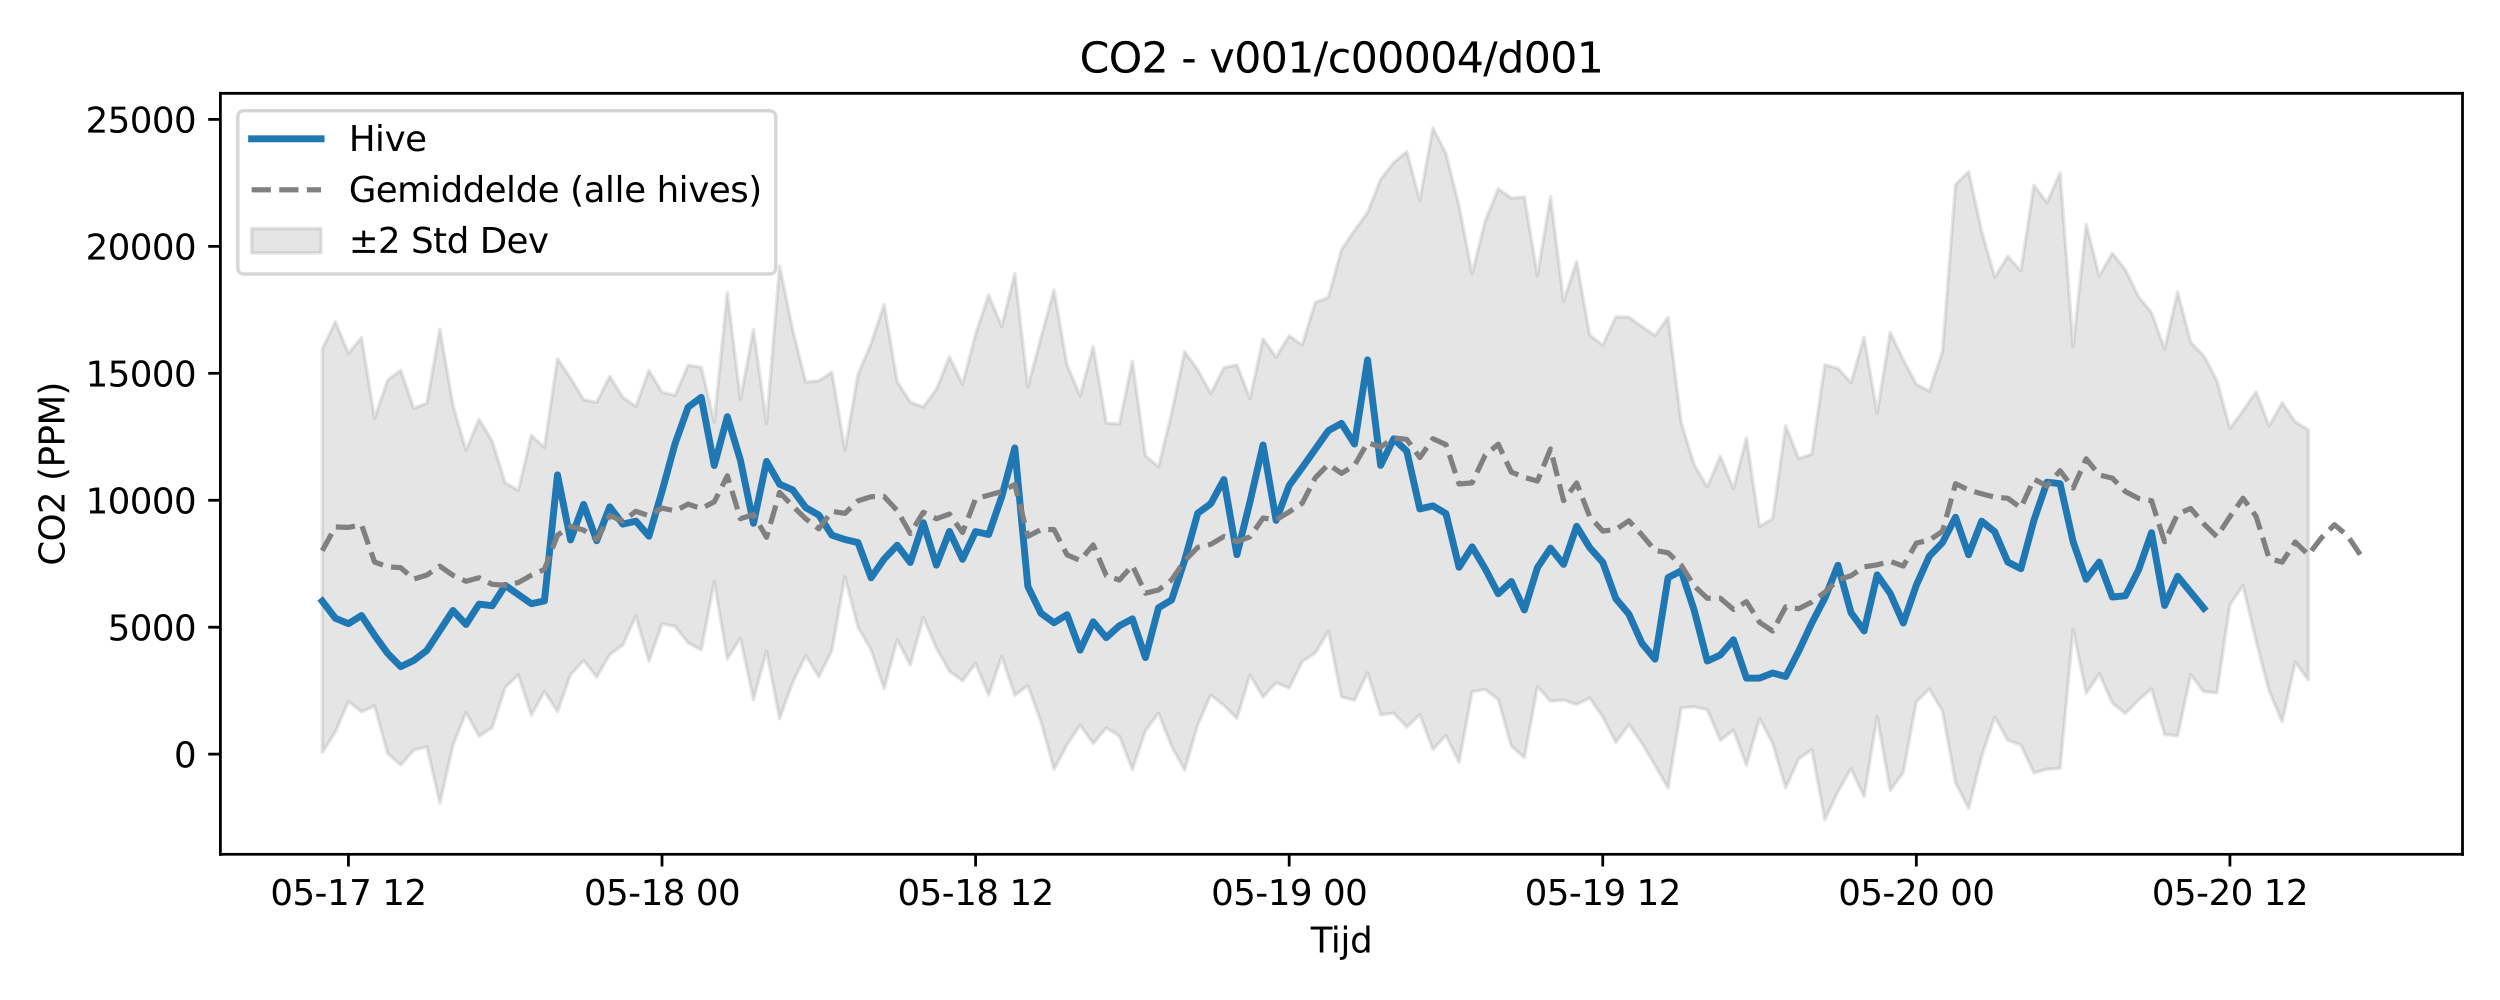 <?xml version="1.0" encoding="utf-8" standalone="no"?>
<!DOCTYPE svg PUBLIC "-//W3C//DTD SVG 1.1//EN"
  "http://www.w3.org/Graphics/SVG/1.1/DTD/svg11.dtd">
<svg xmlns:xlink="http://www.w3.org/1999/xlink" width="720pt" height="288pt" viewBox="0 0 720 288" xmlns="http://www.w3.org/2000/svg" version="1.1">
 <defs>
  <style type="text/css">*{stroke-linejoin: round; stroke-linecap: butt}</style>
 </defs>
 <g id="figure_1">
  <g id="patch_1">
   <path d="M 0 288 
L 720 288 
L 720 0 
L 0 0 
z
" style="fill: #ffffff"/>
  </g>
  <g id="axes_1">
   <g id="patch_2">
    <path d="M 63.47 246.04 
L 709.2 246.04 
L 709.2 26.88 
L 63.47 26.88 
z
" style="fill: #ffffff"/>
   </g>
   <g id="FillBetweenPolyCollection_1">
    <defs>
     <path id="mbbc0eae127" d="M 92.821 -187.53 
L 92.821 -71.261 
L 96.584 -77.175 
L 100.347 -85.971 
L 104.11 -82.988 
L 107.873 -84.7 
L 111.636 -71.019 
L 115.399 -67.678 
L 119.162 -72.002 
L 122.925 -72.915 
L 126.688 -56.719 
L 130.451 -73.365 
L 134.214 -82.821 
L 137.977 -75.982 
L 141.74 -78.44 
L 145.503 -89.997 
L 149.266 -93.659 
L 153.029 -82.068 
L 156.792 -88.889 
L 160.555 -83.044 
L 164.318 -93.699 
L 168.081 -97.769 
L 171.844 -93.007 
L 175.607 -99.449 
L 179.37 -102.237 
L 183.133 -110.585 
L 186.896 -97.53 
L 190.659 -108.329 
L 194.422 -107.587 
L 198.185 -102.848 
L 201.948 -100.839 
L 205.711 -120.483 
L 209.474 -98.254 
L 213.237 -104.23 
L 217 -86.56 
L 220.763 -100.439 
L 224.526 -81.02 
L 228.289 -91.46 
L 232.052 -99.202 
L 235.815 -93.084 
L 239.578 -100.635 
L 243.341 -121.901 
L 247.104 -107.332 
L 250.867 -100.878 
L 254.63 -89.664 
L 258.393 -103.794 
L 262.156 -96.547 
L 265.919 -110.166 
L 269.682 -101.303 
L 273.445 -94.665 
L 277.208 -91.937 
L 280.971 -96.917 
L 284.734 -87.817 
L 288.497 -98.923 
L 292.26 -87.777 
L 296.023 -90.524 
L 299.786 -80.199 
L 303.549 -66.461 
L 307.312 -73.517 
L 311.075 -79.181 
L 314.838 -73.886 
L 318.601 -78.369 
L 322.364 -76.031 
L 326.127 -66.316 
L 329.89 -77.562 
L 333.653 -82.614 
L 337.416 -73.052 
L 341.179 -66.254 
L 344.942 -79.234 
L 348.705 -87.808 
L 352.468 -84.859 
L 356.231 -81.122 
L 359.994 -93.588 
L 363.757 -87.216 
L 367.52 -91.41 
L 371.283 -89.843 
L 375.046 -97.516 
L 378.809 -99.936 
L 382.572 -106.224 
L 386.335 -87.286 
L 390.098 -86.328 
L 393.861 -94.248 
L 397.624 -82.12 
L 401.387 -82.609 
L 405.15 -78.605 
L 408.913 -82.175 
L 412.676 -72.155 
L 416.439 -76.164 
L 420.202 -68.456 
L 423.965 -88.748 
L 427.728 -89.458 
L 431.491 -86.519 
L 435.254 -73.166 
L 439.017 -69.797 
L 442.78 -90.266 
L 446.543 -86.031 
L 450.306 -86.37 
L 454.069 -85.11 
L 457.832 -86.986 
L 461.595 -81.545 
L 465.358 -74.192 
L 469.121 -79.374 
L 472.884 -73.929 
L 476.647 -67.56 
L 480.41 -61.059 
L 484.173 -84.101 
L 487.936 -84.454 
L 491.699 -83.622 
L 495.462 -74.751 
L 499.225 -77.722 
L 502.988 -67.595 
L 506.751 -81.113 
L 510.514 -73.929 
L 514.277 -61.102 
L 518.04 -69.465 
L 521.803 -72.034 
L 525.566 -51.922 
L 529.329 -60.014 
L 533.092 -66.614 
L 536.855 -58.599 
L 540.618 -81.599 
L 544.381 -60.363 
L 548.144 -65.543 
L 551.907 -85.899 
L 555.67 -89.575 
L 559.433 -83.207 
L 563.196 -62.55 
L 566.959 -55.211 
L 570.722 -70.146 
L 574.485 -81.474 
L 578.248 -74.827 
L 582.011 -73.436 
L 585.774 -65.36 
L 589.537 -66.485 
L 593.3 -66.693 
L 597.063 -106.612 
L 600.826 -88.374 
L 604.589 -93.929 
L 608.352 -85.542 
L 612.115 -82.501 
L 615.878 -86.371 
L 619.641 -89.632 
L 623.404 -76.45 
L 627.167 -76.111 
L 630.93 -93.694 
L 634.693 -88.778 
L 638.456 -88.456 
L 642.219 -113.846 
L 645.982 -119.329 
L 649.745 -103.5 
L 653.508 -88.999 
L 657.271 -80.199 
L 661.034 -97.315 
L 664.797 -92.241 
L 664.797 -164.188 
L 664.797 -164.188 
L 661.034 -166.473 
L 657.271 -172.021 
L 653.508 -165.337 
L 649.745 -175.136 
L 645.982 -169.694 
L 642.219 -164.591 
L 638.456 -178.44 
L 634.693 -185.494 
L 630.93 -189.414 
L 627.167 -203.903 
L 623.404 -187.479 
L 619.641 -197.944 
L 615.878 -202.563 
L 612.115 -210.353 
L 608.352 -215.051 
L 604.589 -208.463 
L 600.826 -223.364 
L 597.063 -188.247 
L 593.3 -238.2 
L 589.537 -229.614 
L 585.774 -234.632 
L 582.011 -210.027 
L 578.248 -214.175 
L 574.485 -208.177 
L 570.722 -221.421 
L 566.959 -238.566 
L 563.196 -234.833 
L 559.433 -186.787 
L 555.67 -175.344 
L 551.907 -177.281 
L 548.144 -184.387 
L 544.381 -192.275 
L 540.618 -169.054 
L 536.855 -190.867 
L 533.092 -177.779 
L 529.329 -181.912 
L 525.566 -182.961 
L 521.803 -157.22 
L 518.04 -155.908 
L 514.277 -165.325 
L 510.514 -138.614 
L 506.751 -136.411 
L 502.988 -161.848 
L 499.225 -147.257 
L 495.462 -156.633 
L 491.699 -147.765 
L 487.936 -154.11 
L 484.173 -166.331 
L 480.41 -196.543 
L 476.647 -191.392 
L 472.884 -193.918 
L 469.121 -196.663 
L 465.358 -196.776 
L 461.595 -188.581 
L 457.832 -191.485 
L 454.069 -212.697 
L 450.306 -201.266 
L 446.543 -231.356 
L 442.78 -208.63 
L 439.017 -231.254 
L 435.254 -230.943 
L 431.491 -233.622 
L 427.728 -224.385 
L 423.965 -209.137 
L 420.202 -228.761 
L 416.439 -243.737 
L 412.676 -251.158 
L 408.913 -230.273 
L 405.15 -244.318 
L 401.387 -241.168 
L 397.624 -236.359 
L 393.861 -226.787 
L 390.098 -221.652 
L 386.335 -216.065 
L 382.572 -202.329 
L 378.809 -200.881 
L 375.046 -188.663 
L 371.283 -191.295 
L 367.52 -185.186 
L 363.757 -190.414 
L 359.994 -173.18 
L 356.231 -182.927 
L 352.468 -182.089 
L 348.705 -174.662 
L 344.942 -181.482 
L 341.179 -186.734 
L 337.416 -168.914 
L 333.653 -153.559 
L 329.89 -156.76 
L 326.127 -183.981 
L 322.364 -165.867 
L 318.601 -166.149 
L 314.838 -188.239 
L 311.075 -174.011 
L 307.312 -182.89 
L 303.549 -204.506 
L 299.786 -190.762 
L 296.023 -176.538 
L 292.26 -209.213 
L 288.497 -193.962 
L 284.734 -203.001 
L 280.971 -191.752 
L 277.208 -177.324 
L 273.445 -185.228 
L 269.682 -175.91 
L 265.919 -170.759 
L 262.156 -172.167 
L 258.393 -178.106 
L 254.63 -200.317 
L 250.867 -189.018 
L 247.104 -180.179 
L 243.341 -158.406 
L 239.578 -180.827 
L 235.815 -178.303 
L 232.052 -177.964 
L 228.289 -193.054 
L 224.526 -211.368 
L 220.763 -166.115 
L 217 -193.038 
L 213.237 -172.988 
L 209.474 -203.676 
L 205.711 -166.486 
L 201.948 -182.236 
L 198.185 -182.776 
L 194.422 -174.138 
L 190.659 -175.008 
L 186.896 -181.33 
L 183.133 -170.932 
L 179.37 -173.553 
L 175.607 -179.624 
L 171.844 -172.102 
L 168.081 -172.906 
L 164.318 -179.115 
L 160.555 -184.678 
L 156.792 -159.123 
L 153.029 -162.596 
L 149.266 -146.766 
L 145.503 -148.91 
L 141.74 -160.974 
L 137.977 -167.229 
L 134.214 -158.362 
L 130.451 -171.257 
L 126.688 -193.189 
L 122.925 -171.869 
L 119.162 -170.433 
L 115.399 -181.338 
L 111.636 -178.512 
L 107.873 -167.572 
L 104.11 -190.769 
L 100.347 -186.239 
L 96.584 -195.336 
L 92.821 -187.53 
z
" style="stroke: #808080; stroke-opacity: 0.2"/>
    </defs>
    <g clip-path="url(#pa96d1d88a7)">
     <use xlink:href="#mbbc0eae127" x="0" y="288" style="fill: #808080; fill-opacity: 0.2; stroke: #808080; stroke-opacity: 0.2"/>
    </g>
   </g>
   <g id="matplotlib.axis_1">
    <g id="xtick_1">
     <g id="line2d_1">
      <defs>
       <path id="mdfb684c2b8" d="M 0 0 
L 0 3.5 
" style="stroke: #000000; stroke-width: 0.8"/>
      </defs>
      <g>
       <use xlink:href="#mdfb684c2b8" x="100.347" y="246.04" style="stroke: #000000; stroke-width: 0.8"/>
      </g>
     </g>
     <g id="text_1">
      <!-- 05-17 12 -->
      <g transform="translate(77.867 260.638) scale(0.1 -0.1)">
       <defs>
        <path id="DejaVuSans-30" d="M 2034 4250 
Q 1547 4250 1301 3770 
Q 1056 3291 1056 2328 
Q 1056 1369 1301 889 
Q 1547 409 2034 409 
Q 2525 409 2770 889 
Q 3016 1369 3016 2328 
Q 3016 3291 2770 3770 
Q 2525 4250 2034 4250 
z
M 2034 4750 
Q 2819 4750 3233 4129 
Q 3647 3509 3647 2328 
Q 3647 1150 3233 529 
Q 2819 -91 2034 -91 
Q 1250 -91 836 529 
Q 422 1150 422 2328 
Q 422 3509 836 4129 
Q 1250 4750 2034 4750 
z
" transform="scale(0.016)"/>
        <path id="DejaVuSans-35" d="M 691 4666 
L 3169 4666 
L 3169 4134 
L 1269 4134 
L 1269 2991 
Q 1406 3038 1543 3061 
Q 1681 3084 1819 3084 
Q 2600 3084 3056 2656 
Q 3513 2228 3513 1497 
Q 3513 744 3044 326 
Q 2575 -91 1722 -91 
Q 1428 -91 1123 -41 
Q 819 9 494 109 
L 494 744 
Q 775 591 1075 516 
Q 1375 441 1709 441 
Q 2250 441 2565 725 
Q 2881 1009 2881 1497 
Q 2881 1984 2565 2268 
Q 2250 2553 1709 2553 
Q 1456 2553 1204 2497 
Q 953 2441 691 2322 
L 691 4666 
z
" transform="scale(0.016)"/>
        <path id="DejaVuSans-2d" d="M 313 2009 
L 1997 2009 
L 1997 1497 
L 313 1497 
L 313 2009 
z
" transform="scale(0.016)"/>
        <path id="DejaVuSans-31" d="M 794 531 
L 1825 531 
L 1825 4091 
L 703 3866 
L 703 4441 
L 1819 4666 
L 2450 4666 
L 2450 531 
L 3481 531 
L 3481 0 
L 794 0 
L 794 531 
z
" transform="scale(0.016)"/>
        <path id="DejaVuSans-37" d="M 525 4666 
L 3525 4666 
L 3525 4397 
L 1831 0 
L 1172 0 
L 2766 4134 
L 525 4134 
L 525 4666 
z
" transform="scale(0.016)"/>
        <path id="DejaVuSans-20" transform="scale(0.016)"/>
        <path id="DejaVuSans-32" d="M 1228 531 
L 3431 531 
L 3431 0 
L 469 0 
L 469 531 
Q 828 903 1448 1529 
Q 2069 2156 2228 2338 
Q 2531 2678 2651 2914 
Q 2772 3150 2772 3378 
Q 2772 3750 2511 3984 
Q 2250 4219 1831 4219 
Q 1534 4219 1204 4116 
Q 875 4013 500 3803 
L 500 4441 
Q 881 4594 1212 4672 
Q 1544 4750 1819 4750 
Q 2544 4750 2975 4387 
Q 3406 4025 3406 3419 
Q 3406 3131 3298 2873 
Q 3191 2616 2906 2266 
Q 2828 2175 2409 1742 
Q 1991 1309 1228 531 
z
" transform="scale(0.016)"/>
       </defs>
       <use xlink:href="#DejaVuSans-30"/>
       <use xlink:href="#DejaVuSans-35" transform="translate(63.623 0)"/>
       <use xlink:href="#DejaVuSans-2d" transform="translate(127.246 0)"/>
       <use xlink:href="#DejaVuSans-31" transform="translate(163.33 0)"/>
       <use xlink:href="#DejaVuSans-37" transform="translate(226.953 0)"/>
       <use xlink:href="#DejaVuSans-20" transform="translate(290.576 0)"/>
       <use xlink:href="#DejaVuSans-31" transform="translate(322.363 0)"/>
       <use xlink:href="#DejaVuSans-32" transform="translate(385.986 0)"/>
      </g>
     </g>
    </g>
    <g id="xtick_2">
     <g id="line2d_2">
      <g>
       <use xlink:href="#mdfb684c2b8" x="190.659" y="246.04" style="stroke: #000000; stroke-width: 0.8"/>
      </g>
     </g>
     <g id="text_2">
      <!-- 05-18 00 -->
      <g transform="translate(168.179 260.638) scale(0.1 -0.1)">
       <defs>
        <path id="DejaVuSans-38" d="M 2034 2216 
Q 1584 2216 1326 1975 
Q 1069 1734 1069 1313 
Q 1069 891 1326 650 
Q 1584 409 2034 409 
Q 2484 409 2743 651 
Q 3003 894 3003 1313 
Q 3003 1734 2745 1975 
Q 2488 2216 2034 2216 
z
M 1403 2484 
Q 997 2584 770 2862 
Q 544 3141 544 3541 
Q 544 4100 942 4425 
Q 1341 4750 2034 4750 
Q 2731 4750 3128 4425 
Q 3525 4100 3525 3541 
Q 3525 3141 3298 2862 
Q 3072 2584 2669 2484 
Q 3125 2378 3379 2068 
Q 3634 1759 3634 1313 
Q 3634 634 3220 271 
Q 2806 -91 2034 -91 
Q 1263 -91 848 271 
Q 434 634 434 1313 
Q 434 1759 690 2068 
Q 947 2378 1403 2484 
z
M 1172 3481 
Q 1172 3119 1398 2916 
Q 1625 2713 2034 2713 
Q 2441 2713 2670 2916 
Q 2900 3119 2900 3481 
Q 2900 3844 2670 4047 
Q 2441 4250 2034 4250 
Q 1625 4250 1398 4047 
Q 1172 3844 1172 3481 
z
" transform="scale(0.016)"/>
       </defs>
       <use xlink:href="#DejaVuSans-30"/>
       <use xlink:href="#DejaVuSans-35" transform="translate(63.623 0)"/>
       <use xlink:href="#DejaVuSans-2d" transform="translate(127.246 0)"/>
       <use xlink:href="#DejaVuSans-31" transform="translate(163.33 0)"/>
       <use xlink:href="#DejaVuSans-38" transform="translate(226.953 0)"/>
       <use xlink:href="#DejaVuSans-20" transform="translate(290.576 0)"/>
       <use xlink:href="#DejaVuSans-30" transform="translate(322.363 0)"/>
       <use xlink:href="#DejaVuSans-30" transform="translate(385.986 0)"/>
      </g>
     </g>
    </g>
    <g id="xtick_3">
     <g id="line2d_3">
      <g>
       <use xlink:href="#mdfb684c2b8" x="280.971" y="246.04" style="stroke: #000000; stroke-width: 0.8"/>
      </g>
     </g>
     <g id="text_3">
      <!-- 05-18 12 -->
      <g transform="translate(258.491 260.638) scale(0.1 -0.1)">
       <use xlink:href="#DejaVuSans-30"/>
       <use xlink:href="#DejaVuSans-35" transform="translate(63.623 0)"/>
       <use xlink:href="#DejaVuSans-2d" transform="translate(127.246 0)"/>
       <use xlink:href="#DejaVuSans-31" transform="translate(163.33 0)"/>
       <use xlink:href="#DejaVuSans-38" transform="translate(226.953 0)"/>
       <use xlink:href="#DejaVuSans-20" transform="translate(290.576 0)"/>
       <use xlink:href="#DejaVuSans-31" transform="translate(322.363 0)"/>
       <use xlink:href="#DejaVuSans-32" transform="translate(385.986 0)"/>
      </g>
     </g>
    </g>
    <g id="xtick_4">
     <g id="line2d_4">
      <g>
       <use xlink:href="#mdfb684c2b8" x="371.283" y="246.04" style="stroke: #000000; stroke-width: 0.8"/>
      </g>
     </g>
     <g id="text_4">
      <!-- 05-19 00 -->
      <g transform="translate(348.803 260.638) scale(0.1 -0.1)">
       <defs>
        <path id="DejaVuSans-39" d="M 703 97 
L 703 672 
Q 941 559 1184 500 
Q 1428 441 1663 441 
Q 2288 441 2617 861 
Q 2947 1281 2994 2138 
Q 2813 1869 2534 1725 
Q 2256 1581 1919 1581 
Q 1219 1581 811 2004 
Q 403 2428 403 3163 
Q 403 3881 828 4315 
Q 1253 4750 1959 4750 
Q 2769 4750 3195 4129 
Q 3622 3509 3622 2328 
Q 3622 1225 3098 567 
Q 2575 -91 1691 -91 
Q 1453 -91 1209 -44 
Q 966 3 703 97 
z
M 1959 2075 
Q 2384 2075 2632 2365 
Q 2881 2656 2881 3163 
Q 2881 3666 2632 3958 
Q 2384 4250 1959 4250 
Q 1534 4250 1286 3958 
Q 1038 3666 1038 3163 
Q 1038 2656 1286 2365 
Q 1534 2075 1959 2075 
z
" transform="scale(0.016)"/>
       </defs>
       <use xlink:href="#DejaVuSans-30"/>
       <use xlink:href="#DejaVuSans-35" transform="translate(63.623 0)"/>
       <use xlink:href="#DejaVuSans-2d" transform="translate(127.246 0)"/>
       <use xlink:href="#DejaVuSans-31" transform="translate(163.33 0)"/>
       <use xlink:href="#DejaVuSans-39" transform="translate(226.953 0)"/>
       <use xlink:href="#DejaVuSans-20" transform="translate(290.576 0)"/>
       <use xlink:href="#DejaVuSans-30" transform="translate(322.363 0)"/>
       <use xlink:href="#DejaVuSans-30" transform="translate(385.986 0)"/>
      </g>
     </g>
    </g>
    <g id="xtick_5">
     <g id="line2d_5">
      <g>
       <use xlink:href="#mdfb684c2b8" x="461.595" y="246.04" style="stroke: #000000; stroke-width: 0.8"/>
      </g>
     </g>
     <g id="text_5">
      <!-- 05-19 12 -->
      <g transform="translate(439.114 260.638) scale(0.1 -0.1)">
       <use xlink:href="#DejaVuSans-30"/>
       <use xlink:href="#DejaVuSans-35" transform="translate(63.623 0)"/>
       <use xlink:href="#DejaVuSans-2d" transform="translate(127.246 0)"/>
       <use xlink:href="#DejaVuSans-31" transform="translate(163.33 0)"/>
       <use xlink:href="#DejaVuSans-39" transform="translate(226.953 0)"/>
       <use xlink:href="#DejaVuSans-20" transform="translate(290.576 0)"/>
       <use xlink:href="#DejaVuSans-31" transform="translate(322.363 0)"/>
       <use xlink:href="#DejaVuSans-32" transform="translate(385.986 0)"/>
      </g>
     </g>
    </g>
    <g id="xtick_6">
     <g id="line2d_6">
      <g>
       <use xlink:href="#mdfb684c2b8" x="551.907" y="246.04" style="stroke: #000000; stroke-width: 0.8"/>
      </g>
     </g>
     <g id="text_6">
      <!-- 05-20 00 -->
      <g transform="translate(529.426 260.638) scale(0.1 -0.1)">
       <use xlink:href="#DejaVuSans-30"/>
       <use xlink:href="#DejaVuSans-35" transform="translate(63.623 0)"/>
       <use xlink:href="#DejaVuSans-2d" transform="translate(127.246 0)"/>
       <use xlink:href="#DejaVuSans-32" transform="translate(163.33 0)"/>
       <use xlink:href="#DejaVuSans-30" transform="translate(226.953 0)"/>
       <use xlink:href="#DejaVuSans-20" transform="translate(290.576 0)"/>
       <use xlink:href="#DejaVuSans-30" transform="translate(322.363 0)"/>
       <use xlink:href="#DejaVuSans-30" transform="translate(385.986 0)"/>
      </g>
     </g>
    </g>
    <g id="xtick_7">
     <g id="line2d_7">
      <g>
       <use xlink:href="#mdfb684c2b8" x="642.219" y="246.04" style="stroke: #000000; stroke-width: 0.8"/>
      </g>
     </g>
     <g id="text_7">
      <!-- 05-20 12 -->
      <g transform="translate(619.738 260.638) scale(0.1 -0.1)">
       <use xlink:href="#DejaVuSans-30"/>
       <use xlink:href="#DejaVuSans-35" transform="translate(63.623 0)"/>
       <use xlink:href="#DejaVuSans-2d" transform="translate(127.246 0)"/>
       <use xlink:href="#DejaVuSans-32" transform="translate(163.33 0)"/>
       <use xlink:href="#DejaVuSans-30" transform="translate(226.953 0)"/>
       <use xlink:href="#DejaVuSans-20" transform="translate(290.576 0)"/>
       <use xlink:href="#DejaVuSans-31" transform="translate(322.363 0)"/>
       <use xlink:href="#DejaVuSans-32" transform="translate(385.986 0)"/>
      </g>
     </g>
    </g>
    <g id="text_8">
     <!-- Tijd -->
     <g transform="translate(377.485 274.317) scale(0.1 -0.1)">
      <defs>
       <path id="DejaVuSans-54" d="M -19 4666 
L 3928 4666 
L 3928 4134 
L 2272 4134 
L 2272 0 
L 1638 0 
L 1638 4134 
L -19 4134 
L -19 4666 
z
" transform="scale(0.016)"/>
       <path id="DejaVuSans-69" d="M 603 3500 
L 1178 3500 
L 1178 0 
L 603 0 
L 603 3500 
z
M 603 4863 
L 1178 4863 
L 1178 4134 
L 603 4134 
L 603 4863 
z
" transform="scale(0.016)"/>
       <path id="DejaVuSans-6a" d="M 603 3500 
L 1178 3500 
L 1178 -63 
Q 1178 -731 923 -1031 
Q 669 -1331 103 -1331 
L -116 -1331 
L -116 -844 
L 38 -844 
Q 366 -844 484 -692 
Q 603 -541 603 -63 
L 603 3500 
z
M 603 4863 
L 1178 4863 
L 1178 4134 
L 603 4134 
L 603 4863 
z
" transform="scale(0.016)"/>
       <path id="DejaVuSans-64" d="M 2906 2969 
L 2906 4863 
L 3481 4863 
L 3481 0 
L 2906 0 
L 2906 525 
Q 2725 213 2448 61 
Q 2172 -91 1784 -91 
Q 1150 -91 751 415 
Q 353 922 353 1747 
Q 353 2572 751 3078 
Q 1150 3584 1784 3584 
Q 2172 3584 2448 3432 
Q 2725 3281 2906 2969 
z
M 947 1747 
Q 947 1113 1208 752 
Q 1469 391 1925 391 
Q 2381 391 2643 752 
Q 2906 1113 2906 1747 
Q 2906 2381 2643 2742 
Q 2381 3103 1925 3103 
Q 1469 3103 1208 2742 
Q 947 2381 947 1747 
z
" transform="scale(0.016)"/>
      </defs>
      <use xlink:href="#DejaVuSans-54"/>
      <use xlink:href="#DejaVuSans-69" transform="translate(57.959 0)"/>
      <use xlink:href="#DejaVuSans-6a" transform="translate(85.742 0)"/>
      <use xlink:href="#DejaVuSans-64" transform="translate(113.525 0)"/>
     </g>
    </g>
   </g>
   <g id="matplotlib.axis_2">
    <g id="ytick_1">
     <g id="line2d_8">
      <defs>
       <path id="me8093fe36d" d="M 0 0 
L -3.5 0 
" style="stroke: #000000; stroke-width: 0.8"/>
      </defs>
      <g>
       <use xlink:href="#me8093fe36d" x="63.47" y="217.197" style="stroke: #000000; stroke-width: 0.8"/>
      </g>
     </g>
     <g id="text_9">
      <!-- 0 -->
      <g transform="translate(50.108 220.996) scale(0.1 -0.1)">
       <use xlink:href="#DejaVuSans-30"/>
      </g>
     </g>
    </g>
    <g id="ytick_2">
     <g id="line2d_9">
      <g>
       <use xlink:href="#me8093fe36d" x="63.47" y="180.635" style="stroke: #000000; stroke-width: 0.8"/>
      </g>
     </g>
     <g id="text_10">
      <!-- 5000 -->
      <g transform="translate(31.02 184.434) scale(0.1 -0.1)">
       <use xlink:href="#DejaVuSans-35"/>
       <use xlink:href="#DejaVuSans-30" transform="translate(63.623 0)"/>
       <use xlink:href="#DejaVuSans-30" transform="translate(127.246 0)"/>
       <use xlink:href="#DejaVuSans-30" transform="translate(190.869 0)"/>
      </g>
     </g>
    </g>
    <g id="ytick_3">
     <g id="line2d_10">
      <g>
       <use xlink:href="#me8093fe36d" x="63.47" y="144.074" style="stroke: #000000; stroke-width: 0.8"/>
      </g>
     </g>
     <g id="text_11">
      <!-- 10000 -->
      <g transform="translate(24.657 147.873) scale(0.1 -0.1)">
       <use xlink:href="#DejaVuSans-31"/>
       <use xlink:href="#DejaVuSans-30" transform="translate(63.623 0)"/>
       <use xlink:href="#DejaVuSans-30" transform="translate(127.246 0)"/>
       <use xlink:href="#DejaVuSans-30" transform="translate(190.869 0)"/>
       <use xlink:href="#DejaVuSans-30" transform="translate(254.492 0)"/>
      </g>
     </g>
    </g>
    <g id="ytick_4">
     <g id="line2d_11">
      <g>
       <use xlink:href="#me8093fe36d" x="63.47" y="107.512" style="stroke: #000000; stroke-width: 0.8"/>
      </g>
     </g>
     <g id="text_12">
      <!-- 15000 -->
      <g transform="translate(24.657 111.312) scale(0.1 -0.1)">
       <use xlink:href="#DejaVuSans-31"/>
       <use xlink:href="#DejaVuSans-35" transform="translate(63.623 0)"/>
       <use xlink:href="#DejaVuSans-30" transform="translate(127.246 0)"/>
       <use xlink:href="#DejaVuSans-30" transform="translate(190.869 0)"/>
       <use xlink:href="#DejaVuSans-30" transform="translate(254.492 0)"/>
      </g>
     </g>
    </g>
    <g id="ytick_5">
     <g id="line2d_12">
      <g>
       <use xlink:href="#me8093fe36d" x="63.47" y="70.951" style="stroke: #000000; stroke-width: 0.8"/>
      </g>
     </g>
     <g id="text_13">
      <!-- 20000 -->
      <g transform="translate(24.657 74.75) scale(0.1 -0.1)">
       <use xlink:href="#DejaVuSans-32"/>
       <use xlink:href="#DejaVuSans-30" transform="translate(63.623 0)"/>
       <use xlink:href="#DejaVuSans-30" transform="translate(127.246 0)"/>
       <use xlink:href="#DejaVuSans-30" transform="translate(190.869 0)"/>
       <use xlink:href="#DejaVuSans-30" transform="translate(254.492 0)"/>
      </g>
     </g>
    </g>
    <g id="ytick_6">
     <g id="line2d_13">
      <g>
       <use xlink:href="#me8093fe36d" x="63.47" y="34.39" style="stroke: #000000; stroke-width: 0.8"/>
      </g>
     </g>
     <g id="text_14">
      <!-- 25000 -->
      <g transform="translate(24.657 38.189) scale(0.1 -0.1)">
       <use xlink:href="#DejaVuSans-32"/>
       <use xlink:href="#DejaVuSans-35" transform="translate(63.623 0)"/>
       <use xlink:href="#DejaVuSans-30" transform="translate(127.246 0)"/>
       <use xlink:href="#DejaVuSans-30" transform="translate(190.869 0)"/>
       <use xlink:href="#DejaVuSans-30" transform="translate(254.492 0)"/>
      </g>
     </g>
    </g>
    <g id="text_15">
     <!-- CO2 (PPM) -->
     <g transform="translate(18.578 162.903) rotate(-90) scale(0.1 -0.1)">
      <defs>
       <path id="DejaVuSans-43" d="M 4122 4306 
L 4122 3641 
Q 3803 3938 3442 4084 
Q 3081 4231 2675 4231 
Q 1875 4231 1450 3742 
Q 1025 3253 1025 2328 
Q 1025 1406 1450 917 
Q 1875 428 2675 428 
Q 3081 428 3442 575 
Q 3803 722 4122 1019 
L 4122 359 
Q 3791 134 3420 21 
Q 3050 -91 2638 -91 
Q 1578 -91 968 557 
Q 359 1206 359 2328 
Q 359 3453 968 4101 
Q 1578 4750 2638 4750 
Q 3056 4750 3426 4639 
Q 3797 4528 4122 4306 
z
" transform="scale(0.016)"/>
       <path id="DejaVuSans-4f" d="M 2522 4238 
Q 1834 4238 1429 3725 
Q 1025 3213 1025 2328 
Q 1025 1447 1429 934 
Q 1834 422 2522 422 
Q 3209 422 3611 934 
Q 4013 1447 4013 2328 
Q 4013 3213 3611 3725 
Q 3209 4238 2522 4238 
z
M 2522 4750 
Q 3503 4750 4090 4092 
Q 4678 3434 4678 2328 
Q 4678 1225 4090 567 
Q 3503 -91 2522 -91 
Q 1538 -91 948 565 
Q 359 1222 359 2328 
Q 359 3434 948 4092 
Q 1538 4750 2522 4750 
z
" transform="scale(0.016)"/>
       <path id="DejaVuSans-28" d="M 1984 4856 
Q 1566 4138 1362 3434 
Q 1159 2731 1159 2009 
Q 1159 1288 1364 580 
Q 1569 -128 1984 -844 
L 1484 -844 
Q 1016 -109 783 600 
Q 550 1309 550 2009 
Q 550 2706 781 3412 
Q 1013 4119 1484 4856 
L 1984 4856 
z
" transform="scale(0.016)"/>
       <path id="DejaVuSans-50" d="M 1259 4147 
L 1259 2394 
L 2053 2394 
Q 2494 2394 2734 2622 
Q 2975 2850 2975 3272 
Q 2975 3691 2734 3919 
Q 2494 4147 2053 4147 
L 1259 4147 
z
M 628 4666 
L 2053 4666 
Q 2838 4666 3239 4311 
Q 3641 3956 3641 3272 
Q 3641 2581 3239 2228 
Q 2838 1875 2053 1875 
L 1259 1875 
L 1259 0 
L 628 0 
L 628 4666 
z
" transform="scale(0.016)"/>
       <path id="DejaVuSans-4d" d="M 628 4666 
L 1569 4666 
L 2759 1491 
L 3956 4666 
L 4897 4666 
L 4897 0 
L 4281 0 
L 4281 4097 
L 3078 897 
L 2444 897 
L 1241 4097 
L 1241 0 
L 628 0 
L 628 4666 
z
" transform="scale(0.016)"/>
       <path id="DejaVuSans-29" d="M 513 4856 
L 1013 4856 
Q 1481 4119 1714 3412 
Q 1947 2706 1947 2009 
Q 1947 1309 1714 600 
Q 1481 -109 1013 -844 
L 513 -844 
Q 928 -128 1133 580 
Q 1338 1288 1338 2009 
Q 1338 2731 1133 3434 
Q 928 4138 513 4856 
z
" transform="scale(0.016)"/>
      </defs>
      <use xlink:href="#DejaVuSans-43"/>
      <use xlink:href="#DejaVuSans-4f" transform="translate(69.824 0)"/>
      <use xlink:href="#DejaVuSans-32" transform="translate(148.535 0)"/>
      <use xlink:href="#DejaVuSans-20" transform="translate(212.158 0)"/>
      <use xlink:href="#DejaVuSans-28" transform="translate(243.945 0)"/>
      <use xlink:href="#DejaVuSans-50" transform="translate(282.959 0)"/>
      <use xlink:href="#DejaVuSans-50" transform="translate(343.262 0)"/>
      <use xlink:href="#DejaVuSans-4d" transform="translate(403.564 0)"/>
      <use xlink:href="#DejaVuSans-29" transform="translate(489.844 0)"/>
     </g>
    </g>
   </g>
   <g id="line2d_14">
    <path d="M 92.821 173.14 
L 96.584 178.054 
L 100.347 179.619 
L 104.11 177.274 
L 107.873 182.953 
L 111.636 188.162 
L 115.399 191.994 
L 119.162 190.2 
L 122.925 187.333 
L 130.451 175.821 
L 134.214 179.836 
L 137.977 173.981 
L 141.74 174.456 
L 145.503 168.592 
L 153.029 173.864 
L 156.792 173.065 
L 160.555 136.769 
L 164.318 155.496 
L 168.081 145.28 
L 171.844 155.727 
L 175.607 145.982 
L 179.37 150.938 
L 183.133 150.092 
L 186.896 154.423 
L 190.659 141.529 
L 194.422 127.755 
L 198.185 117.257 
L 201.948 114.437 
L 205.711 134.061 
L 209.474 120.019 
L 213.237 132.53 
L 217 150.701 
L 220.763 132.891 
L 224.526 139.44 
L 228.289 141.093 
L 232.052 146.185 
L 235.815 148.337 
L 239.578 154.118 
L 243.341 155.381 
L 247.104 156.259 
L 250.867 166.398 
L 254.63 160.99 
L 258.393 157.029 
L 262.156 161.991 
L 265.919 150.56 
L 269.682 162.754 
L 273.445 153.061 
L 277.208 161.075 
L 280.971 153.102 
L 284.734 153.929 
L 288.497 143.057 
L 292.26 129.015 
L 296.023 168.892 
L 299.786 176.596 
L 303.549 179.343 
L 307.312 177.033 
L 311.075 187.236 
L 314.838 179.095 
L 318.601 183.641 
L 322.364 180.233 
L 326.127 178.239 
L 329.89 189.378 
L 333.653 175.036 
L 337.416 172.782 
L 341.179 161.362 
L 344.942 147.815 
L 348.705 145.068 
L 352.468 138.127 
L 356.231 159.737 
L 359.994 144.515 
L 363.757 128.15 
L 367.52 149.865 
L 371.283 139.823 
L 375.046 134.653 
L 382.572 124.026 
L 386.335 121.927 
L 390.098 127.875 
L 393.861 103.661 
L 397.624 134.017 
L 401.387 126.385 
L 405.15 129.937 
L 408.913 146.571 
L 412.676 145.692 
L 416.439 147.927 
L 420.202 163.371 
L 423.965 157.499 
L 427.728 163.8 
L 431.491 170.995 
L 435.254 167.48 
L 439.017 175.66 
L 442.78 163.476 
L 446.543 157.867 
L 450.306 162.542 
L 454.069 151.576 
L 457.832 157.714 
L 461.595 161.943 
L 465.358 172.405 
L 469.121 176.867 
L 472.884 185.288 
L 476.647 189.832 
L 480.41 166.367 
L 484.173 164.392 
L 487.936 175.804 
L 491.699 190.38 
L 495.462 188.637 
L 499.225 184.262 
L 502.988 195.304 
L 506.751 195.294 
L 510.514 193.827 
L 514.277 194.841 
L 518.04 187.518 
L 521.803 179.431 
L 525.566 172.221 
L 529.329 162.796 
L 533.092 176.433 
L 536.855 181.695 
L 540.618 165.572 
L 544.381 170.912 
L 548.144 179.429 
L 551.907 168.519 
L 555.67 160.144 
L 559.433 156.251 
L 563.196 148.976 
L 566.959 159.766 
L 570.722 150.102 
L 574.485 153.156 
L 578.248 161.872 
L 582.011 163.79 
L 585.774 149.816 
L 589.537 138.88 
L 593.3 139.296 
L 597.063 156.037 
L 600.826 166.842 
L 604.589 161.879 
L 608.352 171.941 
L 612.115 171.587 
L 615.878 164.197 
L 619.641 153.419 
L 623.404 174.371 
L 627.167 165.981 
L 634.693 175.169 
L 634.693 175.169 
" clip-path="url(#pa96d1d88a7)" style="fill: none; stroke: #1f77b4; stroke-width: 2; stroke-linecap: square"/>
   </g>
   <g id="line2d_15">
    <path d="M 92.821 158.605 
L 96.584 151.745 
L 100.347 151.895 
L 104.11 151.121 
L 107.873 161.864 
L 111.636 163.234 
L 115.399 163.492 
L 119.162 166.782 
L 122.925 165.608 
L 126.688 163.046 
L 130.451 165.689 
L 134.214 167.408 
L 137.977 166.394 
L 141.74 168.293 
L 145.503 168.547 
L 149.266 167.788 
L 153.029 165.668 
L 156.792 163.994 
L 160.555 154.139 
L 164.318 151.593 
L 168.081 152.662 
L 171.844 155.446 
L 175.607 148.464 
L 179.37 150.105 
L 183.133 147.241 
L 186.896 148.57 
L 190.659 146.331 
L 194.422 147.138 
L 198.185 145.188 
L 201.948 146.463 
L 205.711 144.516 
L 209.474 137.035 
L 213.237 149.391 
L 217 148.201 
L 220.763 154.723 
L 224.526 141.806 
L 228.289 145.743 
L 232.052 149.417 
L 235.815 152.307 
L 239.578 147.269 
L 243.341 147.846 
L 247.104 144.245 
L 250.867 143.052 
L 254.63 143.009 
L 258.393 147.05 
L 262.156 153.643 
L 265.919 147.538 
L 269.682 149.394 
L 273.445 148.053 
L 277.208 153.37 
L 280.971 143.665 
L 288.497 141.557 
L 292.26 139.505 
L 296.023 154.469 
L 299.786 152.52 
L 303.549 152.516 
L 307.312 159.796 
L 311.075 161.404 
L 314.838 156.937 
L 318.601 165.741 
L 322.364 167.051 
L 326.127 162.851 
L 329.89 170.839 
L 333.653 169.914 
L 337.416 167.017 
L 341.179 161.506 
L 344.942 157.642 
L 348.705 156.765 
L 352.468 154.526 
L 356.231 155.976 
L 359.994 154.616 
L 363.757 149.185 
L 367.52 149.702 
L 371.283 147.431 
L 375.046 144.91 
L 378.809 137.591 
L 382.572 133.724 
L 386.335 136.325 
L 390.098 134.01 
L 393.861 127.483 
L 397.624 128.761 
L 401.387 126.111 
L 405.15 126.539 
L 408.913 131.776 
L 412.676 126.343 
L 416.439 128.05 
L 420.202 139.391 
L 423.965 139.058 
L 427.728 131.078 
L 431.491 127.929 
L 435.254 135.946 
L 439.017 137.475 
L 442.78 138.552 
L 446.543 129.307 
L 450.306 144.182 
L 454.069 139.097 
L 457.832 148.764 
L 461.595 152.937 
L 465.358 152.516 
L 469.121 149.982 
L 472.884 154.077 
L 476.647 158.524 
L 480.41 159.199 
L 484.173 162.784 
L 487.936 168.718 
L 491.699 172.306 
L 495.462 172.308 
L 499.225 175.511 
L 502.988 173.278 
L 506.751 179.238 
L 510.514 181.728 
L 514.277 174.786 
L 518.04 175.313 
L 521.803 173.373 
L 525.566 170.558 
L 529.329 167.037 
L 533.092 165.803 
L 536.855 163.267 
L 540.618 162.673 
L 544.381 161.681 
L 548.144 163.035 
L 551.907 156.41 
L 555.67 155.54 
L 559.433 153.003 
L 563.196 139.308 
L 566.959 141.111 
L 570.722 142.216 
L 574.485 143.174 
L 578.248 143.499 
L 582.011 146.268 
L 585.774 138.004 
L 589.537 139.951 
L 593.3 135.554 
L 597.063 140.571 
L 600.826 132.131 
L 604.589 136.804 
L 608.352 137.704 
L 612.115 141.573 
L 615.878 143.533 
L 619.641 144.212 
L 623.404 156.036 
L 627.167 147.993 
L 630.93 146.446 
L 634.693 150.864 
L 638.456 154.552 
L 642.219 148.781 
L 645.982 143.488 
L 649.745 148.682 
L 653.508 160.832 
L 657.271 161.89 
L 661.034 156.106 
L 664.797 159.785 
L 668.56 154.891 
L 672.323 151.13 
L 676.086 154.279 
L 679.849 159.89 
L 679.849 159.89 
" clip-path="url(#pa96d1d88a7)" style="fill: none; stroke-dasharray: 5.55,2.4; stroke-dashoffset: 0; stroke: #808080; stroke-width: 1.5"/>
   </g>
   <g id="patch_3">
    <path d="M 63.47 246.04 
L 63.47 26.88 
" style="fill: none; stroke: #000000; stroke-width: 0.8; stroke-linejoin: miter; stroke-linecap: square"/>
   </g>
   <g id="patch_4">
    <path d="M 709.2 246.04 
L 709.2 26.88 
" style="fill: none; stroke: #000000; stroke-width: 0.8; stroke-linejoin: miter; stroke-linecap: square"/>
   </g>
   <g id="patch_5">
    <path d="M 63.47 246.04 
L 709.2 246.04 
" style="fill: none; stroke: #000000; stroke-width: 0.8; stroke-linejoin: miter; stroke-linecap: square"/>
   </g>
   <g id="patch_6">
    <path d="M 63.47 26.88 
L 709.2 26.88 
" style="fill: none; stroke: #000000; stroke-width: 0.8; stroke-linejoin: miter; stroke-linecap: square"/>
   </g>
   <g id="text_16">
    <!-- CO2 - v001/c00004/d001 -->
    <g transform="translate(310.932 20.88) scale(0.12 -0.12)">
     <defs>
      <path id="DejaVuSans-76" d="M 191 3500 
L 800 3500 
L 1894 563 
L 2988 3500 
L 3597 3500 
L 2284 0 
L 1503 0 
L 191 3500 
z
" transform="scale(0.016)"/>
      <path id="DejaVuSans-2f" d="M 1625 4666 
L 2156 4666 
L 531 -594 
L 0 -594 
L 1625 4666 
z
" transform="scale(0.016)"/>
      <path id="DejaVuSans-63" d="M 3122 3366 
L 3122 2828 
Q 2878 2963 2633 3030 
Q 2388 3097 2138 3097 
Q 1578 3097 1268 2742 
Q 959 2388 959 1747 
Q 959 1106 1268 751 
Q 1578 397 2138 397 
Q 2388 397 2633 464 
Q 2878 531 3122 666 
L 3122 134 
Q 2881 22 2623 -34 
Q 2366 -91 2075 -91 
Q 1284 -91 818 406 
Q 353 903 353 1747 
Q 353 2603 823 3093 
Q 1294 3584 2113 3584 
Q 2378 3584 2631 3529 
Q 2884 3475 3122 3366 
z
" transform="scale(0.016)"/>
      <path id="DejaVuSans-34" d="M 2419 4116 
L 825 1625 
L 2419 1625 
L 2419 4116 
z
M 2253 4666 
L 3047 4666 
L 3047 1625 
L 3713 1625 
L 3713 1100 
L 3047 1100 
L 3047 0 
L 2419 0 
L 2419 1100 
L 313 1100 
L 313 1709 
L 2253 4666 
z
" transform="scale(0.016)"/>
     </defs>
     <use xlink:href="#DejaVuSans-43"/>
     <use xlink:href="#DejaVuSans-4f" transform="translate(69.824 0)"/>
     <use xlink:href="#DejaVuSans-32" transform="translate(148.535 0)"/>
     <use xlink:href="#DejaVuSans-20" transform="translate(212.158 0)"/>
     <use xlink:href="#DejaVuSans-2d" transform="translate(243.945 0)"/>
     <use xlink:href="#DejaVuSans-20" transform="translate(280.029 0)"/>
     <use xlink:href="#DejaVuSans-76" transform="translate(311.816 0)"/>
     <use xlink:href="#DejaVuSans-30" transform="translate(370.996 0)"/>
     <use xlink:href="#DejaVuSans-30" transform="translate(434.619 0)"/>
     <use xlink:href="#DejaVuSans-31" transform="translate(498.242 0)"/>
     <use xlink:href="#DejaVuSans-2f" transform="translate(561.865 0)"/>
     <use xlink:href="#DejaVuSans-63" transform="translate(595.557 0)"/>
     <use xlink:href="#DejaVuSans-30" transform="translate(650.537 0)"/>
     <use xlink:href="#DejaVuSans-30" transform="translate(714.16 0)"/>
     <use xlink:href="#DejaVuSans-30" transform="translate(777.783 0)"/>
     <use xlink:href="#DejaVuSans-30" transform="translate(841.406 0)"/>
     <use xlink:href="#DejaVuSans-34" transform="translate(905.029 0)"/>
     <use xlink:href="#DejaVuSans-2f" transform="translate(968.652 0)"/>
     <use xlink:href="#DejaVuSans-64" transform="translate(1002.344 0)"/>
     <use xlink:href="#DejaVuSans-30" transform="translate(1065.82 0)"/>
     <use xlink:href="#DejaVuSans-30" transform="translate(1129.443 0)"/>
     <use xlink:href="#DejaVuSans-31" transform="translate(1193.066 0)"/>
    </g>
   </g>
   <g id="legend_1">
    <g id="patch_7">
     <path d="M 70.47 78.914 
L 221.414 78.914 
Q 223.414 78.914 223.414 76.914 
L 223.414 33.88 
Q 223.414 31.88 221.414 31.88 
L 70.47 31.88 
Q 68.47 31.88 68.47 33.88 
L 68.47 76.914 
Q 68.47 78.914 70.47 78.914 
z
" style="fill: #ffffff; opacity: 0.8; stroke: #cccccc; stroke-linejoin: miter"/>
    </g>
    <g id="line2d_16">
     <path d="M 72.47 39.978 
L 82.47 39.978 
L 92.47 39.978 
" style="fill: none; stroke: #1f77b4; stroke-width: 2; stroke-linecap: square"/>
    </g>
    <g id="text_17">
     <!-- Hive -->
     <g transform="translate(100.47 43.478) scale(0.1 -0.1)">
      <defs>
       <path id="DejaVuSans-48" d="M 628 4666 
L 1259 4666 
L 1259 2753 
L 3553 2753 
L 3553 4666 
L 4184 4666 
L 4184 0 
L 3553 0 
L 3553 2222 
L 1259 2222 
L 1259 0 
L 628 0 
L 628 4666 
z
" transform="scale(0.016)"/>
       <path id="DejaVuSans-65" d="M 3597 1894 
L 3597 1613 
L 953 1613 
Q 991 1019 1311 708 
Q 1631 397 2203 397 
Q 2534 397 2845 478 
Q 3156 559 3463 722 
L 3463 178 
Q 3153 47 2828 -22 
Q 2503 -91 2169 -91 
Q 1331 -91 842 396 
Q 353 884 353 1716 
Q 353 2575 817 3079 
Q 1281 3584 2069 3584 
Q 2775 3584 3186 3129 
Q 3597 2675 3597 1894 
z
M 3022 2063 
Q 3016 2534 2758 2815 
Q 2500 3097 2075 3097 
Q 1594 3097 1305 2825 
Q 1016 2553 972 2059 
L 3022 2063 
z
" transform="scale(0.016)"/>
      </defs>
      <use xlink:href="#DejaVuSans-48"/>
      <use xlink:href="#DejaVuSans-69" transform="translate(75.195 0)"/>
      <use xlink:href="#DejaVuSans-76" transform="translate(102.979 0)"/>
      <use xlink:href="#DejaVuSans-65" transform="translate(162.158 0)"/>
     </g>
    </g>
    <g id="line2d_17">
     <path d="M 72.47 54.657 
L 82.47 54.657 
L 92.47 54.657 
" style="fill: none; stroke-dasharray: 5.55,2.4; stroke-dashoffset: 0; stroke: #808080; stroke-width: 1.5"/>
    </g>
    <g id="text_18">
     <!-- Gemiddelde (alle hives) -->
     <g transform="translate(100.47 58.157) scale(0.1 -0.1)">
      <defs>
       <path id="DejaVuSans-47" d="M 3809 666 
L 3809 1919 
L 2778 1919 
L 2778 2438 
L 4434 2438 
L 4434 434 
Q 4069 175 3628 42 
Q 3188 -91 2688 -91 
Q 1594 -91 976 548 
Q 359 1188 359 2328 
Q 359 3472 976 4111 
Q 1594 4750 2688 4750 
Q 3144 4750 3555 4637 
Q 3966 4525 4313 4306 
L 4313 3634 
Q 3963 3931 3569 4081 
Q 3175 4231 2741 4231 
Q 1884 4231 1454 3753 
Q 1025 3275 1025 2328 
Q 1025 1384 1454 906 
Q 1884 428 2741 428 
Q 3075 428 3337 486 
Q 3600 544 3809 666 
z
" transform="scale(0.016)"/>
       <path id="DejaVuSans-6d" d="M 3328 2828 
Q 3544 3216 3844 3400 
Q 4144 3584 4550 3584 
Q 5097 3584 5394 3201 
Q 5691 2819 5691 2113 
L 5691 0 
L 5113 0 
L 5113 2094 
Q 5113 2597 4934 2840 
Q 4756 3084 4391 3084 
Q 3944 3084 3684 2787 
Q 3425 2491 3425 1978 
L 3425 0 
L 2847 0 
L 2847 2094 
Q 2847 2600 2669 2842 
Q 2491 3084 2119 3084 
Q 1678 3084 1418 2786 
Q 1159 2488 1159 1978 
L 1159 0 
L 581 0 
L 581 3500 
L 1159 3500 
L 1159 2956 
Q 1356 3278 1631 3431 
Q 1906 3584 2284 3584 
Q 2666 3584 2933 3390 
Q 3200 3197 3328 2828 
z
" transform="scale(0.016)"/>
       <path id="DejaVuSans-6c" d="M 603 4863 
L 1178 4863 
L 1178 0 
L 603 0 
L 603 4863 
z
" transform="scale(0.016)"/>
       <path id="DejaVuSans-61" d="M 2194 1759 
Q 1497 1759 1228 1600 
Q 959 1441 959 1056 
Q 959 750 1161 570 
Q 1363 391 1709 391 
Q 2188 391 2477 730 
Q 2766 1069 2766 1631 
L 2766 1759 
L 2194 1759 
z
M 3341 1997 
L 3341 0 
L 2766 0 
L 2766 531 
Q 2569 213 2275 61 
Q 1981 -91 1556 -91 
Q 1019 -91 701 211 
Q 384 513 384 1019 
Q 384 1609 779 1909 
Q 1175 2209 1959 2209 
L 2766 2209 
L 2766 2266 
Q 2766 2663 2505 2880 
Q 2244 3097 1772 3097 
Q 1472 3097 1187 3025 
Q 903 2953 641 2809 
L 641 3341 
Q 956 3463 1253 3523 
Q 1550 3584 1831 3584 
Q 2591 3584 2966 3190 
Q 3341 2797 3341 1997 
z
" transform="scale(0.016)"/>
       <path id="DejaVuSans-68" d="M 3513 2113 
L 3513 0 
L 2938 0 
L 2938 2094 
Q 2938 2591 2744 2837 
Q 2550 3084 2163 3084 
Q 1697 3084 1428 2787 
Q 1159 2491 1159 1978 
L 1159 0 
L 581 0 
L 581 4863 
L 1159 4863 
L 1159 2956 
Q 1366 3272 1645 3428 
Q 1925 3584 2291 3584 
Q 2894 3584 3203 3211 
Q 3513 2838 3513 2113 
z
" transform="scale(0.016)"/>
       <path id="DejaVuSans-73" d="M 2834 3397 
L 2834 2853 
Q 2591 2978 2328 3040 
Q 2066 3103 1784 3103 
Q 1356 3103 1142 2972 
Q 928 2841 928 2578 
Q 928 2378 1081 2264 
Q 1234 2150 1697 2047 
L 1894 2003 
Q 2506 1872 2764 1633 
Q 3022 1394 3022 966 
Q 3022 478 2636 193 
Q 2250 -91 1575 -91 
Q 1294 -91 989 -36 
Q 684 19 347 128 
L 347 722 
Q 666 556 975 473 
Q 1284 391 1588 391 
Q 1994 391 2212 530 
Q 2431 669 2431 922 
Q 2431 1156 2273 1281 
Q 2116 1406 1581 1522 
L 1381 1569 
Q 847 1681 609 1914 
Q 372 2147 372 2553 
Q 372 3047 722 3315 
Q 1072 3584 1716 3584 
Q 2034 3584 2315 3537 
Q 2597 3491 2834 3397 
z
" transform="scale(0.016)"/>
      </defs>
      <use xlink:href="#DejaVuSans-47"/>
      <use xlink:href="#DejaVuSans-65" transform="translate(77.49 0)"/>
      <use xlink:href="#DejaVuSans-6d" transform="translate(139.014 0)"/>
      <use xlink:href="#DejaVuSans-69" transform="translate(236.426 0)"/>
      <use xlink:href="#DejaVuSans-64" transform="translate(264.209 0)"/>
      <use xlink:href="#DejaVuSans-64" transform="translate(327.686 0)"/>
      <use xlink:href="#DejaVuSans-65" transform="translate(391.162 0)"/>
      <use xlink:href="#DejaVuSans-6c" transform="translate(452.686 0)"/>
      <use xlink:href="#DejaVuSans-64" transform="translate(480.469 0)"/>
      <use xlink:href="#DejaVuSans-65" transform="translate(543.945 0)"/>
      <use xlink:href="#DejaVuSans-20" transform="translate(605.469 0)"/>
      <use xlink:href="#DejaVuSans-28" transform="translate(637.256 0)"/>
      <use xlink:href="#DejaVuSans-61" transform="translate(676.27 0)"/>
      <use xlink:href="#DejaVuSans-6c" transform="translate(737.549 0)"/>
      <use xlink:href="#DejaVuSans-6c" transform="translate(765.332 0)"/>
      <use xlink:href="#DejaVuSans-65" transform="translate(793.115 0)"/>
      <use xlink:href="#DejaVuSans-20" transform="translate(854.639 0)"/>
      <use xlink:href="#DejaVuSans-68" transform="translate(886.426 0)"/>
      <use xlink:href="#DejaVuSans-69" transform="translate(949.805 0)"/>
      <use xlink:href="#DejaVuSans-76" transform="translate(977.588 0)"/>
      <use xlink:href="#DejaVuSans-65" transform="translate(1036.768 0)"/>
      <use xlink:href="#DejaVuSans-73" transform="translate(1098.291 0)"/>
      <use xlink:href="#DejaVuSans-29" transform="translate(1150.391 0)"/>
     </g>
    </g>
    <g id="patch_8">
     <path d="M 72.47 72.835 
L 92.47 72.835 
L 92.47 65.835 
L 72.47 65.835 
z
" style="fill: #808080; fill-opacity: 0.2; stroke: #808080; stroke-opacity: 0.2; stroke-linejoin: miter"/>
    </g>
    <g id="text_19">
     <!-- ±2 Std Dev -->
     <g transform="translate(100.47 72.835) scale(0.1 -0.1)">
      <defs>
       <path id="DejaVuSans-b1" d="M 2944 4013 
L 2944 2803 
L 4684 2803 
L 4684 2272 
L 2944 2272 
L 2944 1063 
L 2419 1063 
L 2419 2272 
L 678 2272 
L 678 2803 
L 2419 2803 
L 2419 4013 
L 2944 4013 
z
M 678 531 
L 4684 531 
L 4684 0 
L 678 0 
L 678 531 
z
" transform="scale(0.016)"/>
       <path id="DejaVuSans-53" d="M 3425 4513 
L 3425 3897 
Q 3066 4069 2747 4153 
Q 2428 4238 2131 4238 
Q 1616 4238 1336 4038 
Q 1056 3838 1056 3469 
Q 1056 3159 1242 3001 
Q 1428 2844 1947 2747 
L 2328 2669 
Q 3034 2534 3370 2195 
Q 3706 1856 3706 1288 
Q 3706 609 3251 259 
Q 2797 -91 1919 -91 
Q 1588 -91 1214 -16 
Q 841 59 441 206 
L 441 856 
Q 825 641 1194 531 
Q 1563 422 1919 422 
Q 2459 422 2753 634 
Q 3047 847 3047 1241 
Q 3047 1584 2836 1778 
Q 2625 1972 2144 2069 
L 1759 2144 
Q 1053 2284 737 2584 
Q 422 2884 422 3419 
Q 422 4038 858 4394 
Q 1294 4750 2059 4750 
Q 2388 4750 2728 4690 
Q 3069 4631 3425 4513 
z
" transform="scale(0.016)"/>
       <path id="DejaVuSans-74" d="M 1172 4494 
L 1172 3500 
L 2356 3500 
L 2356 3053 
L 1172 3053 
L 1172 1153 
Q 1172 725 1289 603 
Q 1406 481 1766 481 
L 2356 481 
L 2356 0 
L 1766 0 
Q 1100 0 847 248 
Q 594 497 594 1153 
L 594 3053 
L 172 3053 
L 172 3500 
L 594 3500 
L 594 4494 
L 1172 4494 
z
" transform="scale(0.016)"/>
       <path id="DejaVuSans-44" d="M 1259 4147 
L 1259 519 
L 2022 519 
Q 2988 519 3436 956 
Q 3884 1394 3884 2338 
Q 3884 3275 3436 3711 
Q 2988 4147 2022 4147 
L 1259 4147 
z
M 628 4666 
L 1925 4666 
Q 3281 4666 3915 4102 
Q 4550 3538 4550 2338 
Q 4550 1131 3912 565 
Q 3275 0 1925 0 
L 628 0 
L 628 4666 
z
" transform="scale(0.016)"/>
      </defs>
      <use xlink:href="#DejaVuSans-b1"/>
      <use xlink:href="#DejaVuSans-32" transform="translate(83.789 0)"/>
      <use xlink:href="#DejaVuSans-20" transform="translate(147.412 0)"/>
      <use xlink:href="#DejaVuSans-53" transform="translate(179.199 0)"/>
      <use xlink:href="#DejaVuSans-74" transform="translate(242.676 0)"/>
      <use xlink:href="#DejaVuSans-64" transform="translate(281.885 0)"/>
      <use xlink:href="#DejaVuSans-20" transform="translate(345.361 0)"/>
      <use xlink:href="#DejaVuSans-44" transform="translate(377.148 0)"/>
      <use xlink:href="#DejaVuSans-65" transform="translate(454.15 0)"/>
      <use xlink:href="#DejaVuSans-76" transform="translate(515.674 0)"/>
     </g>
    </g>
   </g>
  </g>
 </g>
 <defs>
  <clipPath id="pa96d1d88a7">
   <rect x="63.47" y="26.88" width="645.73" height="219.16"/>
  </clipPath>
 </defs>
</svg>
